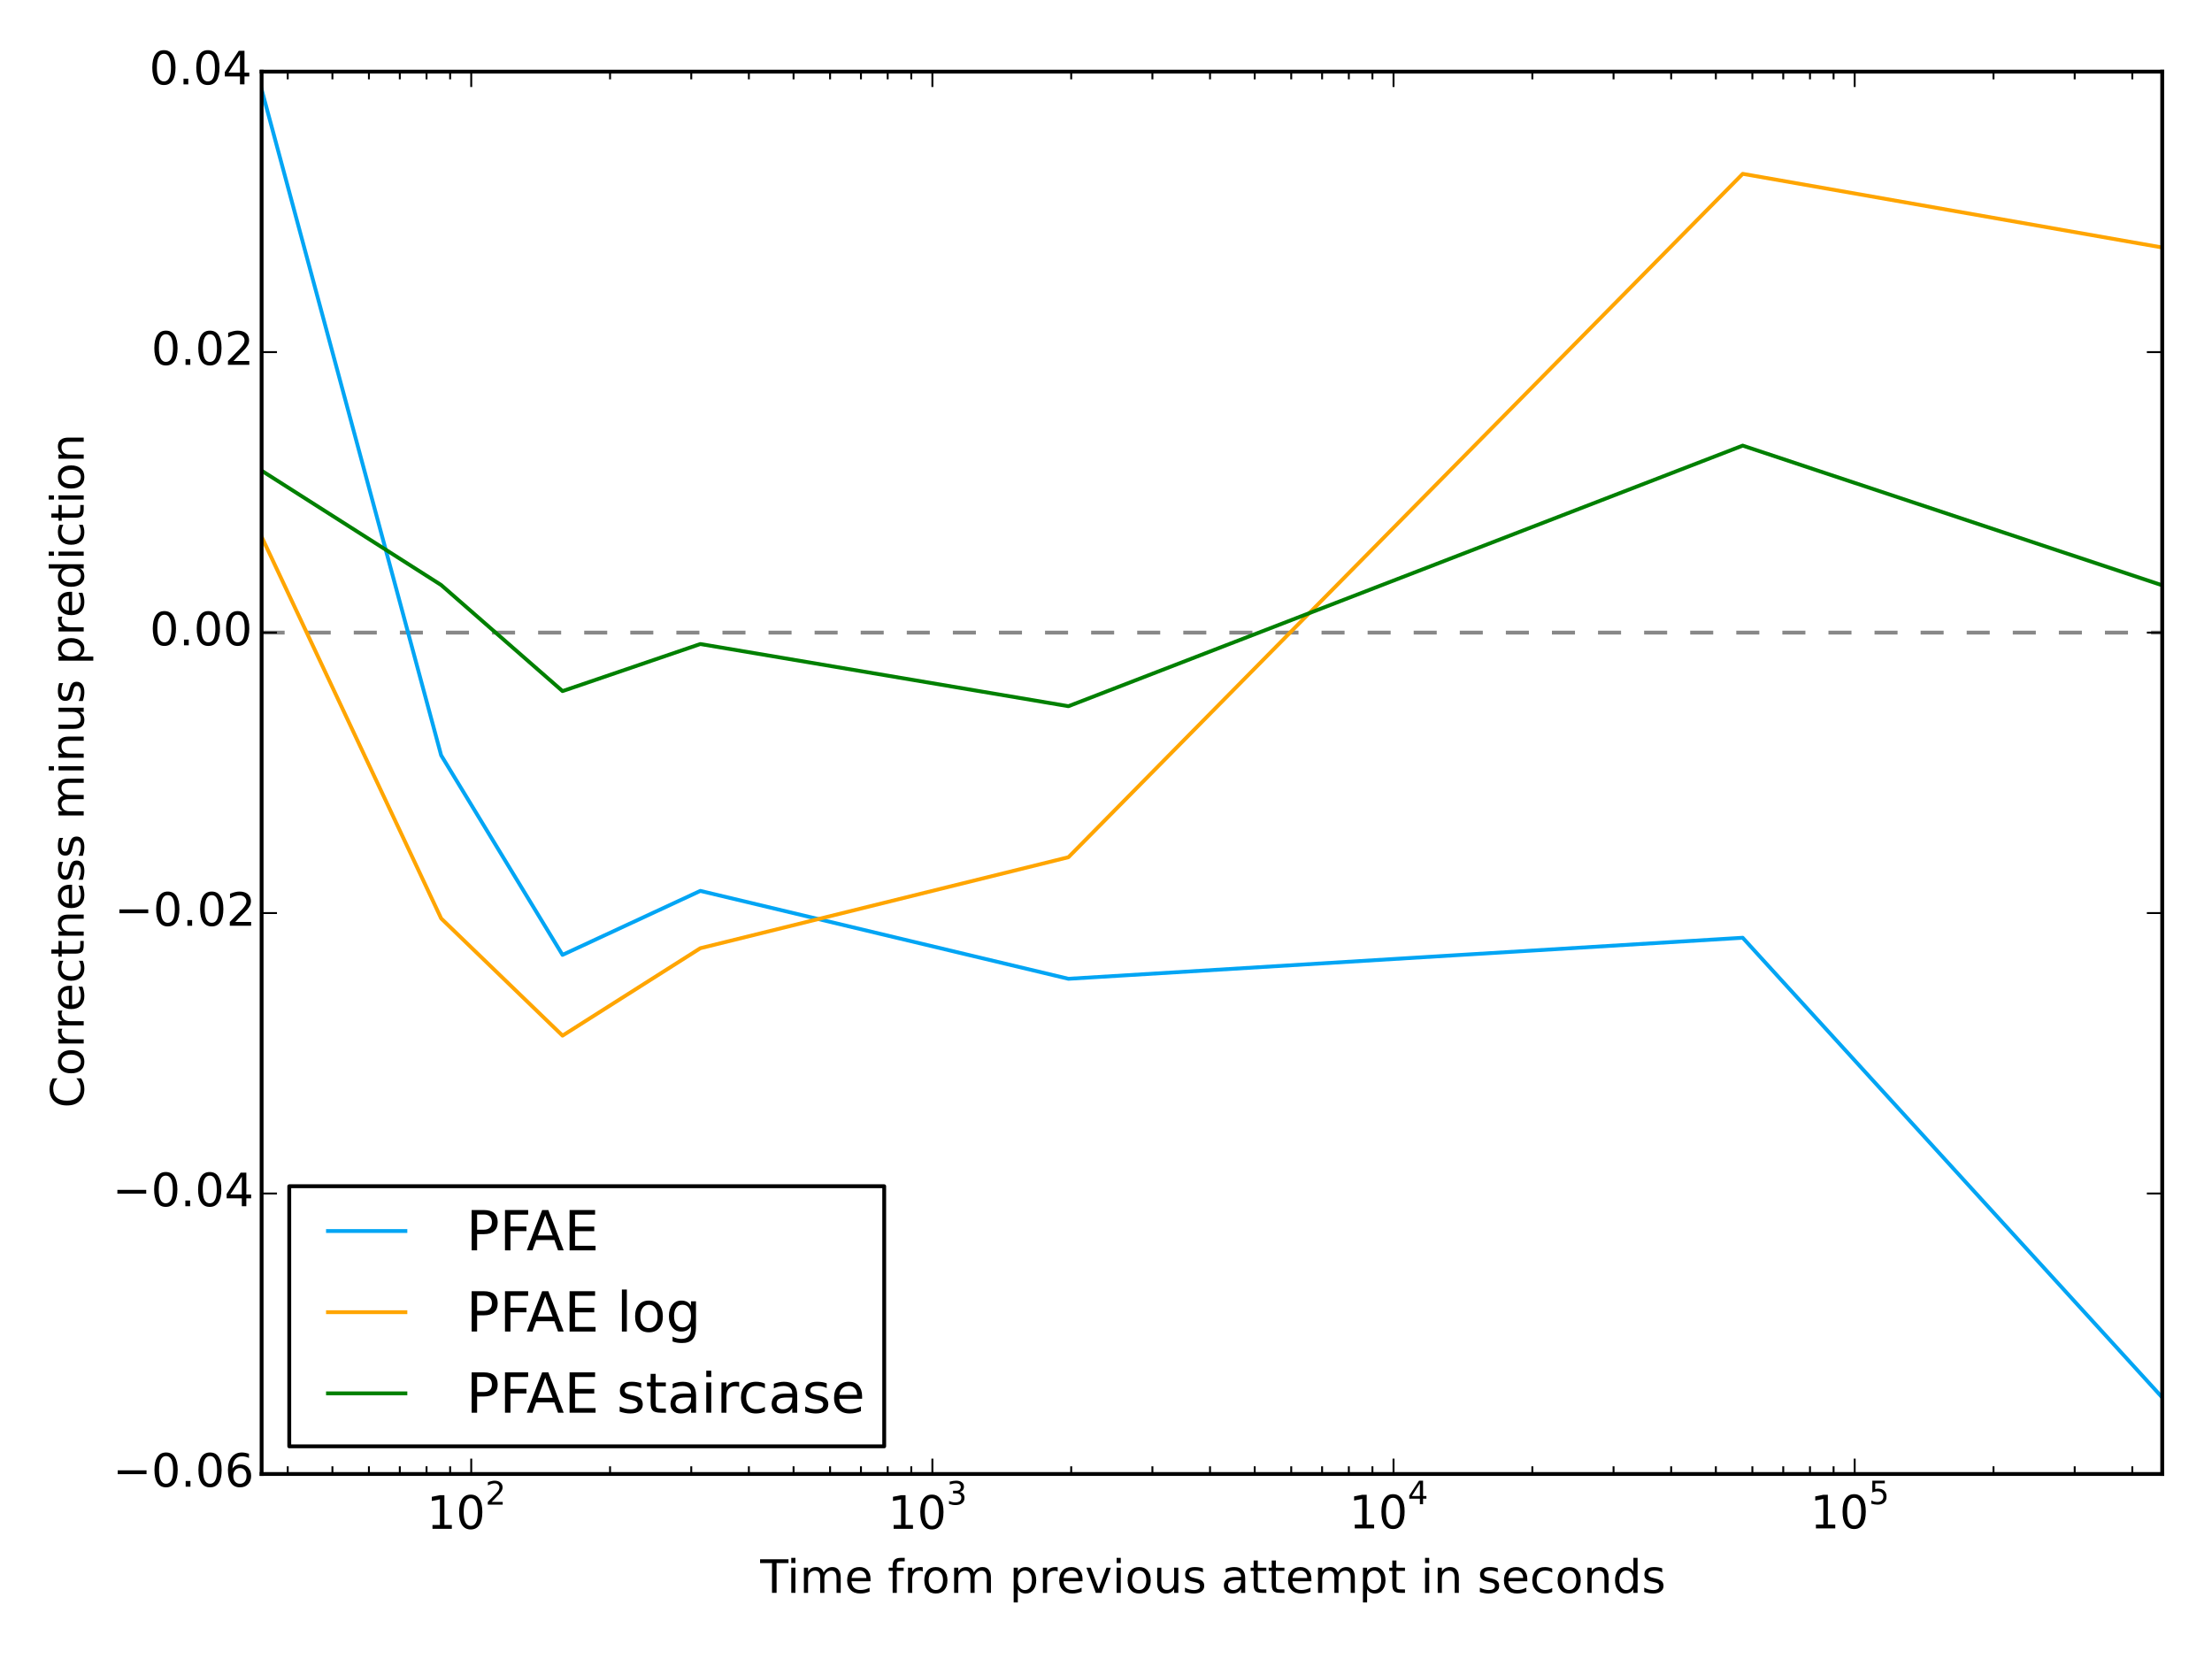 <?xml version="1.0" encoding="utf-8" standalone="no"?>
<!DOCTYPE svg PUBLIC "-//W3C//DTD SVG 1.1//EN"
  "http://www.w3.org/Graphics/SVG/1.1/DTD/svg11.dtd">
<!-- Created with matplotlib (http://matplotlib.org/) -->
<svg height="432pt" version="1.1" viewBox="0 0 576 432" width="576pt" xmlns="http://www.w3.org/2000/svg" xmlns:xlink="http://www.w3.org/1999/xlink">
 <defs>
  <style type="text/css">
*{stroke-linecap:butt;stroke-linejoin:round;}
  </style>
 </defs>
 <g id="figure_1">
  <g id="patch_1">
   <path d="
M0 432
L576 432
L576 0
L0 0
z
" style="fill:#ffffff;"/>
  </g>
  <g id="axes_1">
   <g id="patch_2">
    <path d="
M68.123 383.82
L563.04 383.82
L563.04 18.66
L68.123 18.66
z
" style="fill:#ffffff;"/>
   </g>
   <g id="line2d_1">
    <path clip-path="url(#p04d36c6e0e)" d="
M68.123 164.724
L563.04 164.724" style="fill:none;stroke:#888888;stroke-dasharray:6,6;stroke-dashoffset:0.0;"/>
   </g>
   <g id="line2d_2">
    <path clip-path="url(#p04d36c6e0e)" d="
M68.123 23.287
L114.875 196.681
L146.479 248.647
L182.363 231.985
L278.215 254.875
L453.797 244.189
L563.04 363.892" style="fill:none;stroke:#02a5f4;stroke-linecap:square;"/>
   </g>
   <g id="line2d_3">
    <path clip-path="url(#p04d36c6e0e)" d="
M68.123 139.762
L114.875 239.156
L146.479 269.677
L182.363 246.914
L278.215 223.22
L453.797 45.266
L563.04 64.446" style="fill:none;stroke:#ffa500;stroke-linecap:square;"/>
   </g>
   <g id="line2d_4">
    <path clip-path="url(#p04d36c6e0e)" d="
M68.123 122.56
L114.875 152.336
L146.479 179.96
L182.363 167.705
L278.215 183.894
L453.797 116.037
L563.04 152.409" style="fill:none;stroke:#008000;stroke-linecap:square;"/>
   </g>
   <g id="patch_3">
    <path d="
M68.123 18.66
L563.04 18.66" style="fill:none;stroke:#000000;stroke-linecap:square;stroke-linejoin:miter;"/>
   </g>
   <g id="patch_4">
    <path d="
M563.04 383.82
L563.04 18.66" style="fill:none;stroke:#000000;stroke-linecap:square;stroke-linejoin:miter;"/>
   </g>
   <g id="patch_5">
    <path d="
M68.123 383.82
L563.04 383.82" style="fill:none;stroke:#000000;stroke-linecap:square;stroke-linejoin:miter;"/>
   </g>
   <g id="patch_6">
    <path d="
M68.123 383.82
L68.123 18.66" style="fill:none;stroke:#000000;stroke-linecap:square;stroke-linejoin:miter;"/>
   </g>
   <g id="matplotlib.axis_1">
    <g id="xtick_1">
     <g id="line2d_5">
      <defs>
       <path d="
M0 0
L0 -4" id="m93b0483c22" style="stroke:#000000;stroke-width:0.5;"/>
      </defs>
      <g>
       <use style="stroke:#000000;stroke-width:0.5;" x="122.709" xlink:href="#m93b0483c22" y="383.82"/>
      </g>
     </g>
     <g id="line2d_6">
      <defs>
       <path d="
M0 0
L0 4" id="m741efc42ff" style="stroke:#000000;stroke-width:0.5;"/>
      </defs>
      <g>
       <use style="stroke:#000000;stroke-width:0.5;" x="122.709" xlink:href="#m741efc42ff" y="18.66"/>
      </g>
     </g>
     <g id="text_1">
      <!-- $\mathdefault{10^{2}}$ -->
      <defs>
       <path d="
M19.188 8.297
L53.609 8.297
L53.609 0
L7.328 0
L7.328 8.297
Q12.938 14.109 22.625 23.891
Q32.328 33.688 34.812 36.531
Q39.547 41.844 41.422 45.531
Q43.312 49.219 43.312 52.781
Q43.312 58.594 39.234 62.25
Q35.156 65.922 28.609 65.922
Q23.969 65.922 18.812 64.312
Q13.672 62.703 7.812 59.422
L7.812 69.391
Q13.766 71.781 18.938 73
Q24.125 74.219 28.422 74.219
Q39.75 74.219 46.484 68.547
Q53.219 62.891 53.219 53.422
Q53.219 48.922 51.531 44.891
Q49.859 40.875 45.406 35.406
Q44.188 33.984 37.641 27.219
Q31.109 20.453 19.188 8.297" id="BitstreamVeraSans-Roman-32"/>
       <path d="
M31.781 66.406
Q24.172 66.406 20.328 58.906
Q16.5 51.422 16.5 36.375
Q16.5 21.391 20.328 13.891
Q24.172 6.391 31.781 6.391
Q39.453 6.391 43.281 13.891
Q47.125 21.391 47.125 36.375
Q47.125 51.422 43.281 58.906
Q39.453 66.406 31.781 66.406
M31.781 74.219
Q44.047 74.219 50.516 64.516
Q56.984 54.828 56.984 36.375
Q56.984 17.969 50.516 8.266
Q44.047 -1.422 31.781 -1.422
Q19.531 -1.422 13.062 8.266
Q6.594 17.969 6.594 36.375
Q6.594 54.828 13.062 64.516
Q19.531 74.219 31.781 74.219" id="BitstreamVeraSans-Roman-30"/>
       <path d="
M12.406 8.297
L28.516 8.297
L28.516 63.922
L10.984 60.406
L10.984 69.391
L28.422 72.906
L38.281 72.906
L38.281 8.297
L54.391 8.297
L54.391 0
L12.406 0
z
" id="BitstreamVeraSans-Roman-31"/>
      </defs>
      <g transform="translate(111.129 398.164)scale(0.12 -0.12)">
       <use transform="translate(0.0 0.547)" xlink:href="#BitstreamVeraSans-Roman-31"/>
       <use transform="translate(63.623 0.547)" xlink:href="#BitstreamVeraSans-Roman-30"/>
       <use transform="translate(127.246 53.047)scale(0.7)" xlink:href="#BitstreamVeraSans-Roman-32"/>
      </g>
     </g>
    </g>
    <g id="xtick_2">
     <g id="line2d_7">
      <g>
       <use style="stroke:#000000;stroke-width:0.5;" x="242.791" xlink:href="#m93b0483c22" y="383.82"/>
      </g>
     </g>
     <g id="line2d_8">
      <g>
       <use style="stroke:#000000;stroke-width:0.5;" x="242.791" xlink:href="#m741efc42ff" y="18.66"/>
      </g>
     </g>
     <g id="text_2">
      <!-- $\mathdefault{10^{3}}$ -->
      <defs>
       <path d="
M40.578 39.312
Q47.656 37.797 51.625 33
Q55.609 28.219 55.609 21.188
Q55.609 10.406 48.188 4.484
Q40.766 -1.422 27.094 -1.422
Q22.516 -1.422 17.656 -0.516
Q12.797 0.391 7.625 2.203
L7.625 11.719
Q11.719 9.328 16.594 8.109
Q21.484 6.891 26.812 6.891
Q36.078 6.891 40.938 10.547
Q45.797 14.203 45.797 21.188
Q45.797 27.641 41.281 31.266
Q36.766 34.906 28.719 34.906
L20.219 34.906
L20.219 43.016
L29.109 43.016
Q36.375 43.016 40.234 45.922
Q44.094 48.828 44.094 54.297
Q44.094 59.906 40.109 62.906
Q36.141 65.922 28.719 65.922
Q24.656 65.922 20.016 65.031
Q15.375 64.156 9.812 62.312
L9.812 71.094
Q15.438 72.656 20.344 73.438
Q25.25 74.219 29.594 74.219
Q40.828 74.219 47.359 69.109
Q53.906 64.016 53.906 55.328
Q53.906 49.266 50.438 45.094
Q46.969 40.922 40.578 39.312" id="BitstreamVeraSans-Roman-33"/>
      </defs>
      <g transform="translate(231.211 398.164)scale(0.12 -0.12)">
       <use transform="translate(0.0 0.547)" xlink:href="#BitstreamVeraSans-Roman-31"/>
       <use transform="translate(63.623 0.547)" xlink:href="#BitstreamVeraSans-Roman-30"/>
       <use transform="translate(127.246 53.047)scale(0.7)" xlink:href="#BitstreamVeraSans-Roman-33"/>
      </g>
     </g>
    </g>
    <g id="xtick_3">
     <g id="line2d_9">
      <g>
       <use style="stroke:#000000;stroke-width:0.5;" x="362.872" xlink:href="#m93b0483c22" y="383.82"/>
      </g>
     </g>
     <g id="line2d_10">
      <g>
       <use style="stroke:#000000;stroke-width:0.5;" x="362.872" xlink:href="#m741efc42ff" y="18.66"/>
      </g>
     </g>
     <g id="text_3">
      <!-- $\mathdefault{10^{4}}$ -->
      <defs>
       <path d="
M37.797 64.312
L12.891 25.391
L37.797 25.391
z

M35.203 72.906
L47.609 72.906
L47.609 25.391
L58.016 25.391
L58.016 17.188
L47.609 17.188
L47.609 0
L37.797 0
L37.797 17.188
L4.891 17.188
L4.891 26.703
z
" id="BitstreamVeraSans-Roman-34"/>
      </defs>
      <g transform="translate(351.292 398.044)scale(0.12 -0.12)">
       <use transform="translate(0.0 0.466)" xlink:href="#BitstreamVeraSans-Roman-31"/>
       <use transform="translate(63.623 0.466)" xlink:href="#BitstreamVeraSans-Roman-30"/>
       <use transform="translate(127.246 52.966)scale(0.7)" xlink:href="#BitstreamVeraSans-Roman-34"/>
      </g>
     </g>
    </g>
    <g id="xtick_4">
     <g id="line2d_11">
      <g>
       <use style="stroke:#000000;stroke-width:0.5;" x="482.954" xlink:href="#m93b0483c22" y="383.82"/>
      </g>
     </g>
     <g id="line2d_12">
      <g>
       <use style="stroke:#000000;stroke-width:0.5;" x="482.954" xlink:href="#m741efc42ff" y="18.66"/>
      </g>
     </g>
     <g id="text_4">
      <!-- $\mathdefault{10^{5}}$ -->
      <defs>
       <path d="
M10.797 72.906
L49.516 72.906
L49.516 64.594
L19.828 64.594
L19.828 46.734
Q21.969 47.469 24.109 47.828
Q26.266 48.188 28.422 48.188
Q40.625 48.188 47.75 41.5
Q54.891 34.812 54.891 23.391
Q54.891 11.625 47.562 5.094
Q40.234 -1.422 26.906 -1.422
Q22.312 -1.422 17.547 -0.641
Q12.797 0.141 7.719 1.703
L7.719 11.625
Q12.109 9.234 16.797 8.062
Q21.484 6.891 26.703 6.891
Q35.156 6.891 40.078 11.328
Q45.016 15.766 45.016 23.391
Q45.016 31 40.078 35.438
Q35.156 39.891 26.703 39.891
Q22.75 39.891 18.812 39.016
Q14.891 38.141 10.797 36.281
z
" id="BitstreamVeraSans-Roman-35"/>
      </defs>
      <g transform="translate(471.374 398.044)scale(0.12 -0.12)">
       <use transform="translate(0.0 0.466)" xlink:href="#BitstreamVeraSans-Roman-31"/>
       <use transform="translate(63.623 0.466)" xlink:href="#BitstreamVeraSans-Roman-30"/>
       <use transform="translate(127.246 52.966)scale(0.7)" xlink:href="#BitstreamVeraSans-Roman-35"/>
      </g>
     </g>
    </g>
    <g id="xtick_5">
     <g id="line2d_13">
      <defs>
       <path d="
M0 0
L0 -2" id="m177f7580d0" style="stroke:#000000;stroke-width:0.5;"/>
      </defs>
      <g>
       <use style="stroke:#000000;stroke-width:0.5;" x="74.924" xlink:href="#m177f7580d0" y="383.82"/>
      </g>
     </g>
     <g id="line2d_14">
      <defs>
       <path d="
M0 0
L0 2" id="m5284c7e2a0" style="stroke:#000000;stroke-width:0.5;"/>
      </defs>
      <g>
       <use style="stroke:#000000;stroke-width:0.5;" x="74.924" xlink:href="#m5284c7e2a0" y="18.66"/>
      </g>
     </g>
    </g>
    <g id="xtick_6">
     <g id="line2d_15">
      <g>
       <use style="stroke:#000000;stroke-width:0.5;" x="86.561" xlink:href="#m177f7580d0" y="383.82"/>
      </g>
     </g>
     <g id="line2d_16">
      <g>
       <use style="stroke:#000000;stroke-width:0.5;" x="86.561" xlink:href="#m5284c7e2a0" y="18.66"/>
      </g>
     </g>
    </g>
    <g id="xtick_7">
     <g id="line2d_17">
      <g>
       <use style="stroke:#000000;stroke-width:0.5;" x="96.069" xlink:href="#m177f7580d0" y="383.82"/>
      </g>
     </g>
     <g id="line2d_18">
      <g>
       <use style="stroke:#000000;stroke-width:0.5;" x="96.069" xlink:href="#m5284c7e2a0" y="18.66"/>
      </g>
     </g>
    </g>
    <g id="xtick_8">
     <g id="line2d_19">
      <g>
       <use style="stroke:#000000;stroke-width:0.5;" x="104.108" xlink:href="#m177f7580d0" y="383.82"/>
      </g>
     </g>
     <g id="line2d_20">
      <g>
       <use style="stroke:#000000;stroke-width:0.5;" x="104.108" xlink:href="#m5284c7e2a0" y="18.66"/>
      </g>
     </g>
    </g>
    <g id="xtick_9">
     <g id="line2d_21">
      <g>
       <use style="stroke:#000000;stroke-width:0.5;" x="111.072" xlink:href="#m177f7580d0" y="383.82"/>
      </g>
     </g>
     <g id="line2d_22">
      <g>
       <use style="stroke:#000000;stroke-width:0.5;" x="111.072" xlink:href="#m5284c7e2a0" y="18.66"/>
      </g>
     </g>
    </g>
    <g id="xtick_10">
     <g id="line2d_23">
      <g>
       <use style="stroke:#000000;stroke-width:0.5;" x="117.214" xlink:href="#m177f7580d0" y="383.82"/>
      </g>
     </g>
     <g id="line2d_24">
      <g>
       <use style="stroke:#000000;stroke-width:0.5;" x="117.214" xlink:href="#m5284c7e2a0" y="18.66"/>
      </g>
     </g>
    </g>
    <g id="xtick_11">
     <g id="line2d_25">
      <g>
       <use style="stroke:#000000;stroke-width:0.5;" x="158.857" xlink:href="#m177f7580d0" y="383.82"/>
      </g>
     </g>
     <g id="line2d_26">
      <g>
       <use style="stroke:#000000;stroke-width:0.5;" x="158.857" xlink:href="#m5284c7e2a0" y="18.66"/>
      </g>
     </g>
    </g>
    <g id="xtick_12">
     <g id="line2d_27">
      <g>
       <use style="stroke:#000000;stroke-width:0.5;" x="180.003" xlink:href="#m177f7580d0" y="383.82"/>
      </g>
     </g>
     <g id="line2d_28">
      <g>
       <use style="stroke:#000000;stroke-width:0.5;" x="180.003" xlink:href="#m5284c7e2a0" y="18.66"/>
      </g>
     </g>
    </g>
    <g id="xtick_13">
     <g id="line2d_29">
      <g>
       <use style="stroke:#000000;stroke-width:0.5;" x="195.005" xlink:href="#m177f7580d0" y="383.82"/>
      </g>
     </g>
     <g id="line2d_30">
      <g>
       <use style="stroke:#000000;stroke-width:0.5;" x="195.005" xlink:href="#m5284c7e2a0" y="18.66"/>
      </g>
     </g>
    </g>
    <g id="xtick_14">
     <g id="line2d_31">
      <g>
       <use style="stroke:#000000;stroke-width:0.5;" x="206.642" xlink:href="#m177f7580d0" y="383.82"/>
      </g>
     </g>
     <g id="line2d_32">
      <g>
       <use style="stroke:#000000;stroke-width:0.5;" x="206.642" xlink:href="#m5284c7e2a0" y="18.66"/>
      </g>
     </g>
    </g>
    <g id="xtick_15">
     <g id="line2d_33">
      <g>
       <use style="stroke:#000000;stroke-width:0.5;" x="216.151" xlink:href="#m177f7580d0" y="383.82"/>
      </g>
     </g>
     <g id="line2d_34">
      <g>
       <use style="stroke:#000000;stroke-width:0.5;" x="216.151" xlink:href="#m5284c7e2a0" y="18.66"/>
      </g>
     </g>
    </g>
    <g id="xtick_16">
     <g id="line2d_35">
      <g>
       <use style="stroke:#000000;stroke-width:0.5;" x="224.19" xlink:href="#m177f7580d0" y="383.82"/>
      </g>
     </g>
     <g id="line2d_36">
      <g>
       <use style="stroke:#000000;stroke-width:0.5;" x="224.19" xlink:href="#m5284c7e2a0" y="18.66"/>
      </g>
     </g>
    </g>
    <g id="xtick_17">
     <g id="line2d_37">
      <g>
       <use style="stroke:#000000;stroke-width:0.5;" x="231.154" xlink:href="#m177f7580d0" y="383.82"/>
      </g>
     </g>
     <g id="line2d_38">
      <g>
       <use style="stroke:#000000;stroke-width:0.5;" x="231.154" xlink:href="#m5284c7e2a0" y="18.66"/>
      </g>
     </g>
    </g>
    <g id="xtick_18">
     <g id="line2d_39">
      <g>
       <use style="stroke:#000000;stroke-width:0.5;" x="237.296" xlink:href="#m177f7580d0" y="383.82"/>
      </g>
     </g>
     <g id="line2d_40">
      <g>
       <use style="stroke:#000000;stroke-width:0.5;" x="237.296" xlink:href="#m5284c7e2a0" y="18.66"/>
      </g>
     </g>
    </g>
    <g id="xtick_19">
     <g id="line2d_41">
      <g>
       <use style="stroke:#000000;stroke-width:0.5;" x="278.939" xlink:href="#m177f7580d0" y="383.82"/>
      </g>
     </g>
     <g id="line2d_42">
      <g>
       <use style="stroke:#000000;stroke-width:0.5;" x="278.939" xlink:href="#m5284c7e2a0" y="18.66"/>
      </g>
     </g>
    </g>
    <g id="xtick_20">
     <g id="line2d_43">
      <g>
       <use style="stroke:#000000;stroke-width:0.5;" x="300.084" xlink:href="#m177f7580d0" y="383.82"/>
      </g>
     </g>
     <g id="line2d_44">
      <g>
       <use style="stroke:#000000;stroke-width:0.5;" x="300.084" xlink:href="#m5284c7e2a0" y="18.66"/>
      </g>
     </g>
    </g>
    <g id="xtick_21">
     <g id="line2d_45">
      <g>
       <use style="stroke:#000000;stroke-width:0.5;" x="315.087" xlink:href="#m177f7580d0" y="383.82"/>
      </g>
     </g>
     <g id="line2d_46">
      <g>
       <use style="stroke:#000000;stroke-width:0.5;" x="315.087" xlink:href="#m5284c7e2a0" y="18.66"/>
      </g>
     </g>
    </g>
    <g id="xtick_22">
     <g id="line2d_47">
      <g>
       <use style="stroke:#000000;stroke-width:0.5;" x="326.724" xlink:href="#m177f7580d0" y="383.82"/>
      </g>
     </g>
     <g id="line2d_48">
      <g>
       <use style="stroke:#000000;stroke-width:0.5;" x="326.724" xlink:href="#m5284c7e2a0" y="18.66"/>
      </g>
     </g>
    </g>
    <g id="xtick_23">
     <g id="line2d_49">
      <g>
       <use style="stroke:#000000;stroke-width:0.5;" x="336.232" xlink:href="#m177f7580d0" y="383.82"/>
      </g>
     </g>
     <g id="line2d_50">
      <g>
       <use style="stroke:#000000;stroke-width:0.5;" x="336.232" xlink:href="#m5284c7e2a0" y="18.66"/>
      </g>
     </g>
    </g>
    <g id="xtick_24">
     <g id="line2d_51">
      <g>
       <use style="stroke:#000000;stroke-width:0.5;" x="344.271" xlink:href="#m177f7580d0" y="383.82"/>
      </g>
     </g>
     <g id="line2d_52">
      <g>
       <use style="stroke:#000000;stroke-width:0.5;" x="344.271" xlink:href="#m5284c7e2a0" y="18.66"/>
      </g>
     </g>
    </g>
    <g id="xtick_25">
     <g id="line2d_53">
      <g>
       <use style="stroke:#000000;stroke-width:0.5;" x="351.235" xlink:href="#m177f7580d0" y="383.82"/>
      </g>
     </g>
     <g id="line2d_54">
      <g>
       <use style="stroke:#000000;stroke-width:0.5;" x="351.235" xlink:href="#m5284c7e2a0" y="18.66"/>
      </g>
     </g>
    </g>
    <g id="xtick_26">
     <g id="line2d_55">
      <g>
       <use style="stroke:#000000;stroke-width:0.5;" x="357.377" xlink:href="#m177f7580d0" y="383.82"/>
      </g>
     </g>
     <g id="line2d_56">
      <g>
       <use style="stroke:#000000;stroke-width:0.5;" x="357.377" xlink:href="#m5284c7e2a0" y="18.66"/>
      </g>
     </g>
    </g>
    <g id="xtick_27">
     <g id="line2d_57">
      <g>
       <use style="stroke:#000000;stroke-width:0.5;" x="399.02" xlink:href="#m177f7580d0" y="383.82"/>
      </g>
     </g>
     <g id="line2d_58">
      <g>
       <use style="stroke:#000000;stroke-width:0.5;" x="399.02" xlink:href="#m5284c7e2a0" y="18.66"/>
      </g>
     </g>
    </g>
    <g id="xtick_28">
     <g id="line2d_59">
      <g>
       <use style="stroke:#000000;stroke-width:0.5;" x="420.166" xlink:href="#m177f7580d0" y="383.82"/>
      </g>
     </g>
     <g id="line2d_60">
      <g>
       <use style="stroke:#000000;stroke-width:0.5;" x="420.166" xlink:href="#m5284c7e2a0" y="18.66"/>
      </g>
     </g>
    </g>
    <g id="xtick_29">
     <g id="line2d_61">
      <g>
       <use style="stroke:#000000;stroke-width:0.5;" x="435.168" xlink:href="#m177f7580d0" y="383.82"/>
      </g>
     </g>
     <g id="line2d_62">
      <g>
       <use style="stroke:#000000;stroke-width:0.5;" x="435.168" xlink:href="#m5284c7e2a0" y="18.66"/>
      </g>
     </g>
    </g>
    <g id="xtick_30">
     <g id="line2d_63">
      <g>
       <use style="stroke:#000000;stroke-width:0.5;" x="446.805" xlink:href="#m177f7580d0" y="383.82"/>
      </g>
     </g>
     <g id="line2d_64">
      <g>
       <use style="stroke:#000000;stroke-width:0.5;" x="446.805" xlink:href="#m5284c7e2a0" y="18.66"/>
      </g>
     </g>
    </g>
    <g id="xtick_31">
     <g id="line2d_65">
      <g>
       <use style="stroke:#000000;stroke-width:0.5;" x="456.314" xlink:href="#m177f7580d0" y="383.82"/>
      </g>
     </g>
     <g id="line2d_66">
      <g>
       <use style="stroke:#000000;stroke-width:0.5;" x="456.314" xlink:href="#m5284c7e2a0" y="18.66"/>
      </g>
     </g>
    </g>
    <g id="xtick_32">
     <g id="line2d_67">
      <g>
       <use style="stroke:#000000;stroke-width:0.5;" x="464.353" xlink:href="#m177f7580d0" y="383.82"/>
      </g>
     </g>
     <g id="line2d_68">
      <g>
       <use style="stroke:#000000;stroke-width:0.5;" x="464.353" xlink:href="#m5284c7e2a0" y="18.66"/>
      </g>
     </g>
    </g>
    <g id="xtick_33">
     <g id="line2d_69">
      <g>
       <use style="stroke:#000000;stroke-width:0.5;" x="471.317" xlink:href="#m177f7580d0" y="383.82"/>
      </g>
     </g>
     <g id="line2d_70">
      <g>
       <use style="stroke:#000000;stroke-width:0.5;" x="471.317" xlink:href="#m5284c7e2a0" y="18.66"/>
      </g>
     </g>
    </g>
    <g id="xtick_34">
     <g id="line2d_71">
      <g>
       <use style="stroke:#000000;stroke-width:0.5;" x="477.459" xlink:href="#m177f7580d0" y="383.82"/>
      </g>
     </g>
     <g id="line2d_72">
      <g>
       <use style="stroke:#000000;stroke-width:0.5;" x="477.459" xlink:href="#m5284c7e2a0" y="18.66"/>
      </g>
     </g>
    </g>
    <g id="xtick_35">
     <g id="line2d_73">
      <g>
       <use style="stroke:#000000;stroke-width:0.5;" x="519.102" xlink:href="#m177f7580d0" y="383.82"/>
      </g>
     </g>
     <g id="line2d_74">
      <g>
       <use style="stroke:#000000;stroke-width:0.5;" x="519.102" xlink:href="#m5284c7e2a0" y="18.66"/>
      </g>
     </g>
    </g>
    <g id="xtick_36">
     <g id="line2d_75">
      <g>
       <use style="stroke:#000000;stroke-width:0.5;" x="540.247" xlink:href="#m177f7580d0" y="383.82"/>
      </g>
     </g>
     <g id="line2d_76">
      <g>
       <use style="stroke:#000000;stroke-width:0.5;" x="540.247" xlink:href="#m5284c7e2a0" y="18.66"/>
      </g>
     </g>
    </g>
    <g id="xtick_37">
     <g id="line2d_77">
      <g>
       <use style="stroke:#000000;stroke-width:0.5;" x="555.25" xlink:href="#m177f7580d0" y="383.82"/>
      </g>
     </g>
     <g id="line2d_78">
      <g>
       <use style="stroke:#000000;stroke-width:0.5;" x="555.25" xlink:href="#m5284c7e2a0" y="18.66"/>
      </g>
     </g>
    </g>
    <g id="text_5">
     <!-- Time from previous attempt in seconds -->
     <defs>
      <path id="BitstreamVeraSans-Roman-20"/>
      <path d="
M8.5 21.578
L8.5 54.688
L17.484 54.688
L17.484 21.922
Q17.484 14.156 20.5 10.266
Q23.531 6.391 29.594 6.391
Q36.859 6.391 41.078 11.031
Q45.312 15.672 45.312 23.688
L45.312 54.688
L54.297 54.688
L54.297 0
L45.312 0
L45.312 8.406
Q42.047 3.422 37.719 1
Q33.406 -1.422 27.688 -1.422
Q18.266 -1.422 13.375 4.438
Q8.5 10.297 8.5 21.578" id="BitstreamVeraSans-Roman-75"/>
      <path d="
M54.891 33.016
L54.891 0
L45.906 0
L45.906 32.719
Q45.906 40.484 42.875 44.328
Q39.844 48.188 33.797 48.188
Q26.516 48.188 22.312 43.547
Q18.109 38.922 18.109 30.906
L18.109 0
L9.078 0
L9.078 54.688
L18.109 54.688
L18.109 46.188
Q21.344 51.125 25.703 53.562
Q30.078 56 35.797 56
Q45.219 56 50.047 50.172
Q54.891 44.344 54.891 33.016" id="BitstreamVeraSans-Roman-6e"/>
      <path d="
M52 44.188
Q55.375 50.25 60.062 53.125
Q64.75 56 71.094 56
Q79.641 56 84.281 50.016
Q88.922 44.047 88.922 33.016
L88.922 0
L79.891 0
L79.891 32.719
Q79.891 40.578 77.094 44.375
Q74.312 48.188 68.609 48.188
Q61.625 48.188 57.562 43.547
Q53.516 38.922 53.516 30.906
L53.516 0
L44.484 0
L44.484 32.719
Q44.484 40.625 41.703 44.406
Q38.922 48.188 33.109 48.188
Q26.219 48.188 22.156 43.531
Q18.109 38.875 18.109 30.906
L18.109 0
L9.078 0
L9.078 54.688
L18.109 54.688
L18.109 46.188
Q21.188 51.219 25.484 53.609
Q29.781 56 35.688 56
Q41.656 56 45.828 52.969
Q50 49.953 52 44.188" id="BitstreamVeraSans-Roman-6d"/>
      <path d="
M30.609 48.391
Q23.391 48.391 19.188 42.75
Q14.984 37.109 14.984 27.297
Q14.984 17.484 19.156 11.844
Q23.344 6.203 30.609 6.203
Q37.797 6.203 41.984 11.859
Q46.188 17.531 46.188 27.297
Q46.188 37.016 41.984 42.703
Q37.797 48.391 30.609 48.391
M30.609 56
Q42.328 56 49.016 48.375
Q55.719 40.766 55.719 27.297
Q55.719 13.875 49.016 6.219
Q42.328 -1.422 30.609 -1.422
Q18.844 -1.422 12.172 6.219
Q5.516 13.875 5.516 27.297
Q5.516 40.766 12.172 48.375
Q18.844 56 30.609 56" id="BitstreamVeraSans-Roman-6f"/>
      <path d="
M18.312 70.219
L18.312 54.688
L36.812 54.688
L36.812 47.703
L18.312 47.703
L18.312 18.016
Q18.312 11.328 20.141 9.422
Q21.969 7.516 27.594 7.516
L36.812 7.516
L36.812 0
L27.594 0
Q17.188 0 13.234 3.875
Q9.281 7.766 9.281 18.016
L9.281 47.703
L2.688 47.703
L2.688 54.688
L9.281 54.688
L9.281 70.219
z
" id="BitstreamVeraSans-Roman-74"/>
      <path d="
M2.984 54.688
L12.5 54.688
L29.594 8.797
L46.688 54.688
L56.203 54.688
L35.688 0
L23.484 0
z
" id="BitstreamVeraSans-Roman-76"/>
      <path d="
M9.422 54.688
L18.406 54.688
L18.406 0
L9.422 0
z

M9.422 75.984
L18.406 75.984
L18.406 64.594
L9.422 64.594
z
" id="BitstreamVeraSans-Roman-69"/>
      <path d="
M48.781 52.594
L48.781 44.188
Q44.969 46.297 41.141 47.344
Q37.312 48.391 33.406 48.391
Q24.656 48.391 19.812 42.844
Q14.984 37.312 14.984 27.297
Q14.984 17.281 19.812 11.734
Q24.656 6.203 33.406 6.203
Q37.312 6.203 41.141 7.25
Q44.969 8.297 48.781 10.406
L48.781 2.094
Q45.016 0.344 40.984 -0.531
Q36.969 -1.422 32.422 -1.422
Q20.062 -1.422 12.781 6.344
Q5.516 14.109 5.516 27.297
Q5.516 40.672 12.859 48.328
Q20.219 56 33.016 56
Q37.156 56 41.109 55.141
Q45.062 54.297 48.781 52.594" id="BitstreamVeraSans-Roman-63"/>
      <path d="
M45.406 46.391
L45.406 75.984
L54.391 75.984
L54.391 0
L45.406 0
L45.406 8.203
Q42.578 3.328 38.25 0.953
Q33.938 -1.422 27.875 -1.422
Q17.969 -1.422 11.734 6.484
Q5.516 14.406 5.516 27.297
Q5.516 40.188 11.734 48.094
Q17.969 56 27.875 56
Q33.938 56 38.25 53.625
Q42.578 51.266 45.406 46.391
M14.797 27.297
Q14.797 17.391 18.875 11.75
Q22.953 6.109 30.078 6.109
Q37.203 6.109 41.297 11.75
Q45.406 17.391 45.406 27.297
Q45.406 37.203 41.297 42.844
Q37.203 48.484 30.078 48.484
Q22.953 48.484 18.875 42.844
Q14.797 37.203 14.797 27.297" id="BitstreamVeraSans-Roman-64"/>
      <path d="
M56.203 29.594
L56.203 25.203
L14.891 25.203
Q15.484 15.922 20.484 11.062
Q25.484 6.203 34.422 6.203
Q39.594 6.203 44.453 7.469
Q49.312 8.734 54.109 11.281
L54.109 2.781
Q49.266 0.734 44.188 -0.344
Q39.109 -1.422 33.891 -1.422
Q20.797 -1.422 13.156 6.188
Q5.516 13.812 5.516 26.812
Q5.516 40.234 12.766 48.109
Q20.016 56 32.328 56
Q43.359 56 49.781 48.891
Q56.203 41.797 56.203 29.594
M47.219 32.234
Q47.125 39.594 43.094 43.984
Q39.062 48.391 32.422 48.391
Q24.906 48.391 20.391 44.141
Q15.875 39.891 15.188 32.172
z
" id="BitstreamVeraSans-Roman-65"/>
      <path d="
M-0.297 72.906
L61.375 72.906
L61.375 64.594
L35.5 64.594
L35.5 0
L25.594 0
L25.594 64.594
L-0.297 64.594
z
" id="BitstreamVeraSans-Roman-54"/>
      <path d="
M34.281 27.484
Q23.391 27.484 19.188 25
Q14.984 22.516 14.984 16.5
Q14.984 11.719 18.141 8.906
Q21.297 6.109 26.703 6.109
Q34.188 6.109 38.703 11.406
Q43.219 16.703 43.219 25.484
L43.219 27.484
z

M52.203 31.203
L52.203 0
L43.219 0
L43.219 8.297
Q40.141 3.328 35.547 0.953
Q30.953 -1.422 24.312 -1.422
Q15.922 -1.422 10.953 3.297
Q6 8.016 6 15.922
Q6 25.141 12.172 29.828
Q18.359 34.516 30.609 34.516
L43.219 34.516
L43.219 35.406
Q43.219 41.609 39.141 45
Q35.062 48.391 27.688 48.391
Q23 48.391 18.547 47.266
Q14.109 46.141 10.016 43.891
L10.016 52.203
Q14.938 54.109 19.578 55.047
Q24.219 56 28.609 56
Q40.484 56 46.344 49.844
Q52.203 43.703 52.203 31.203" id="BitstreamVeraSans-Roman-61"/>
      <path d="
M37.109 75.984
L37.109 68.5
L28.516 68.5
Q23.688 68.5 21.797 66.547
Q19.922 64.594 19.922 59.516
L19.922 54.688
L34.719 54.688
L34.719 47.703
L19.922 47.703
L19.922 0
L10.891 0
L10.891 47.703
L2.297 47.703
L2.297 54.688
L10.891 54.688
L10.891 58.5
Q10.891 67.625 15.141 71.797
Q19.391 75.984 28.609 75.984
z
" id="BitstreamVeraSans-Roman-66"/>
      <path d="
M41.109 46.297
Q39.594 47.172 37.812 47.578
Q36.031 48 33.891 48
Q26.266 48 22.188 43.047
Q18.109 38.094 18.109 28.812
L18.109 0
L9.078 0
L9.078 54.688
L18.109 54.688
L18.109 46.188
Q20.953 51.172 25.484 53.578
Q30.031 56 36.531 56
Q37.453 56 38.578 55.875
Q39.703 55.766 41.062 55.516
z
" id="BitstreamVeraSans-Roman-72"/>
      <path d="
M44.281 53.078
L44.281 44.578
Q40.484 46.531 36.375 47.5
Q32.281 48.484 27.875 48.484
Q21.188 48.484 17.844 46.438
Q14.5 44.391 14.5 40.281
Q14.5 37.156 16.891 35.375
Q19.281 33.594 26.516 31.984
L29.594 31.297
Q39.156 29.25 43.188 25.516
Q47.219 21.781 47.219 15.094
Q47.219 7.469 41.188 3.016
Q35.156 -1.422 24.609 -1.422
Q20.219 -1.422 15.453 -0.562
Q10.688 0.297 5.422 2
L5.422 11.281
Q10.406 8.688 15.234 7.391
Q20.062 6.109 24.812 6.109
Q31.156 6.109 34.562 8.281
Q37.984 10.453 37.984 14.406
Q37.984 18.062 35.516 20.016
Q33.062 21.969 24.703 23.781
L21.578 24.516
Q13.234 26.266 9.516 29.906
Q5.812 33.547 5.812 39.891
Q5.812 47.609 11.281 51.797
Q16.75 56 26.812 56
Q31.781 56 36.172 55.266
Q40.578 54.547 44.281 53.078" id="BitstreamVeraSans-Roman-73"/>
      <path d="
M18.109 8.203
L18.109 -20.797
L9.078 -20.797
L9.078 54.688
L18.109 54.688
L18.109 46.391
Q20.953 51.266 25.266 53.625
Q29.594 56 35.594 56
Q45.562 56 51.781 48.094
Q58.016 40.188 58.016 27.297
Q58.016 14.406 51.781 6.484
Q45.562 -1.422 35.594 -1.422
Q29.594 -1.422 25.266 0.953
Q20.953 3.328 18.109 8.203
M48.688 27.297
Q48.688 37.203 44.609 42.844
Q40.531 48.484 33.406 48.484
Q26.266 48.484 22.188 42.844
Q18.109 37.203 18.109 27.297
Q18.109 17.391 22.188 11.75
Q26.266 6.109 33.406 6.109
Q40.531 6.109 44.609 11.75
Q48.688 17.391 48.688 27.297" id="BitstreamVeraSans-Roman-70"/>
     </defs>
     <g transform="translate(197.959 414.778)scale(0.12 -0.12)">
      <use xlink:href="#BitstreamVeraSans-Roman-54"/>
      <use x="57.959" xlink:href="#BitstreamVeraSans-Roman-69"/>
      <use x="85.742" xlink:href="#BitstreamVeraSans-Roman-6d"/>
      <use x="183.154" xlink:href="#BitstreamVeraSans-Roman-65"/>
      <use x="244.678" xlink:href="#BitstreamVeraSans-Roman-20"/>
      <use x="276.465" xlink:href="#BitstreamVeraSans-Roman-66"/>
      <use x="311.67" xlink:href="#BitstreamVeraSans-Roman-72"/>
      <use x="350.533" xlink:href="#BitstreamVeraSans-Roman-6f"/>
      <use x="411.715" xlink:href="#BitstreamVeraSans-Roman-6d"/>
      <use x="509.127" xlink:href="#BitstreamVeraSans-Roman-20"/>
      <use x="540.914" xlink:href="#BitstreamVeraSans-Roman-70"/>
      <use x="604.391" xlink:href="#BitstreamVeraSans-Roman-72"/>
      <use x="643.254" xlink:href="#BitstreamVeraSans-Roman-65"/>
      <use x="704.777" xlink:href="#BitstreamVeraSans-Roman-76"/>
      <use x="763.957" xlink:href="#BitstreamVeraSans-Roman-69"/>
      <use x="791.74" xlink:href="#BitstreamVeraSans-Roman-6f"/>
      <use x="852.922" xlink:href="#BitstreamVeraSans-Roman-75"/>
      <use x="916.301" xlink:href="#BitstreamVeraSans-Roman-73"/>
      <use x="968.4" xlink:href="#BitstreamVeraSans-Roman-20"/>
      <use x="1000.188" xlink:href="#BitstreamVeraSans-Roman-61"/>
      <use x="1061.467" xlink:href="#BitstreamVeraSans-Roman-74"/>
      <use x="1100.676" xlink:href="#BitstreamVeraSans-Roman-74"/>
      <use x="1139.885" xlink:href="#BitstreamVeraSans-Roman-65"/>
      <use x="1201.408" xlink:href="#BitstreamVeraSans-Roman-6d"/>
      <use x="1298.82" xlink:href="#BitstreamVeraSans-Roman-70"/>
      <use x="1362.297" xlink:href="#BitstreamVeraSans-Roman-74"/>
      <use x="1401.506" xlink:href="#BitstreamVeraSans-Roman-20"/>
      <use x="1433.293" xlink:href="#BitstreamVeraSans-Roman-69"/>
      <use x="1461.076" xlink:href="#BitstreamVeraSans-Roman-6e"/>
      <use x="1524.455" xlink:href="#BitstreamVeraSans-Roman-20"/>
      <use x="1556.242" xlink:href="#BitstreamVeraSans-Roman-73"/>
      <use x="1608.342" xlink:href="#BitstreamVeraSans-Roman-65"/>
      <use x="1669.865" xlink:href="#BitstreamVeraSans-Roman-63"/>
      <use x="1724.846" xlink:href="#BitstreamVeraSans-Roman-6f"/>
      <use x="1786.027" xlink:href="#BitstreamVeraSans-Roman-6e"/>
      <use x="1849.406" xlink:href="#BitstreamVeraSans-Roman-64"/>
      <use x="1912.883" xlink:href="#BitstreamVeraSans-Roman-73"/>
     </g>
    </g>
   </g>
   <g id="matplotlib.axis_2">
    <g id="ytick_1">
     <g id="line2d_79">
      <defs>
       <path d="
M0 0
L4 0" id="m728421d6d4" style="stroke:#000000;stroke-width:0.5;"/>
      </defs>
      <g>
       <use style="stroke:#000000;stroke-width:0.5;" x="68.123" xlink:href="#m728421d6d4" y="383.82"/>
      </g>
     </g>
     <g id="line2d_80">
      <defs>
       <path d="
M0 0
L-4 0" id="mcb0005524f" style="stroke:#000000;stroke-width:0.5;"/>
      </defs>
      <g>
       <use style="stroke:#000000;stroke-width:0.5;" x="563.04" xlink:href="#mcb0005524f" y="383.82"/>
      </g>
     </g>
     <g id="text_6">
      <!-- −0.06 -->
      <defs>
       <path d="
M10.594 35.5
L73.188 35.5
L73.188 27.203
L10.594 27.203
z
" id="BitstreamVeraSans-Roman-2212"/>
       <path d="
M33.016 40.375
Q26.375 40.375 22.484 35.828
Q18.609 31.297 18.609 23.391
Q18.609 15.531 22.484 10.953
Q26.375 6.391 33.016 6.391
Q39.656 6.391 43.531 10.953
Q47.406 15.531 47.406 23.391
Q47.406 31.297 43.531 35.828
Q39.656 40.375 33.016 40.375
M52.594 71.297
L52.594 62.312
Q48.875 64.062 45.094 64.984
Q41.312 65.922 37.594 65.922
Q27.828 65.922 22.672 59.328
Q17.531 52.734 16.797 39.406
Q19.672 43.656 24.016 45.922
Q28.375 48.188 33.594 48.188
Q44.578 48.188 50.953 41.516
Q57.328 34.859 57.328 23.391
Q57.328 12.156 50.688 5.359
Q44.047 -1.422 33.016 -1.422
Q20.359 -1.422 13.672 8.266
Q6.984 17.969 6.984 36.375
Q6.984 53.656 15.188 63.938
Q23.391 74.219 37.203 74.219
Q40.922 74.219 44.703 73.484
Q48.484 72.75 52.594 71.297" id="BitstreamVeraSans-Roman-36"/>
       <path d="
M10.688 12.406
L21 12.406
L21 0
L10.688 0
z
" id="BitstreamVeraSans-Roman-2e"/>
      </defs>
      <g transform="translate(29.375 387.131)scale(0.12 -0.12)">
       <use xlink:href="#BitstreamVeraSans-Roman-2212"/>
       <use x="83.789" xlink:href="#BitstreamVeraSans-Roman-30"/>
       <use x="147.412" xlink:href="#BitstreamVeraSans-Roman-2e"/>
       <use x="179.199" xlink:href="#BitstreamVeraSans-Roman-30"/>
       <use x="242.822" xlink:href="#BitstreamVeraSans-Roman-36"/>
      </g>
     </g>
    </g>
    <g id="ytick_2">
     <g id="line2d_81">
      <g>
       <use style="stroke:#000000;stroke-width:0.5;" x="68.123" xlink:href="#m728421d6d4" y="310.788"/>
      </g>
     </g>
     <g id="line2d_82">
      <g>
       <use style="stroke:#000000;stroke-width:0.5;" x="563.04" xlink:href="#mcb0005524f" y="310.788"/>
      </g>
     </g>
     <g id="text_7">
      <!-- −0.04 -->
      <g transform="translate(29.293 314.099)scale(0.12 -0.12)">
       <use xlink:href="#BitstreamVeraSans-Roman-2212"/>
       <use x="83.789" xlink:href="#BitstreamVeraSans-Roman-30"/>
       <use x="147.412" xlink:href="#BitstreamVeraSans-Roman-2e"/>
       <use x="179.199" xlink:href="#BitstreamVeraSans-Roman-30"/>
       <use x="242.822" xlink:href="#BitstreamVeraSans-Roman-34"/>
      </g>
     </g>
    </g>
    <g id="ytick_3">
     <g id="line2d_83">
      <g>
       <use style="stroke:#000000;stroke-width:0.5;" x="68.123" xlink:href="#m728421d6d4" y="237.756"/>
      </g>
     </g>
     <g id="line2d_84">
      <g>
       <use style="stroke:#000000;stroke-width:0.5;" x="563.04" xlink:href="#mcb0005524f" y="237.756"/>
      </g>
     </g>
     <g id="text_8">
      <!-- −0.02 -->
      <g transform="translate(29.821 241.067)scale(0.12 -0.12)">
       <use xlink:href="#BitstreamVeraSans-Roman-2212"/>
       <use x="83.789" xlink:href="#BitstreamVeraSans-Roman-30"/>
       <use x="147.412" xlink:href="#BitstreamVeraSans-Roman-2e"/>
       <use x="179.199" xlink:href="#BitstreamVeraSans-Roman-30"/>
       <use x="242.822" xlink:href="#BitstreamVeraSans-Roman-32"/>
      </g>
     </g>
    </g>
    <g id="ytick_4">
     <g id="line2d_85">
      <g>
       <use style="stroke:#000000;stroke-width:0.5;" x="68.123" xlink:href="#m728421d6d4" y="164.724"/>
      </g>
     </g>
     <g id="line2d_86">
      <g>
       <use style="stroke:#000000;stroke-width:0.5;" x="563.04" xlink:href="#mcb0005524f" y="164.724"/>
      </g>
     </g>
     <g id="text_9">
      <!-- 0.00 -->
      <g transform="translate(38.992 168.035)scale(0.12 -0.12)">
       <use xlink:href="#BitstreamVeraSans-Roman-30"/>
       <use x="63.623" xlink:href="#BitstreamVeraSans-Roman-2e"/>
       <use x="95.41" xlink:href="#BitstreamVeraSans-Roman-30"/>
       <use x="159.033" xlink:href="#BitstreamVeraSans-Roman-30"/>
      </g>
     </g>
    </g>
    <g id="ytick_5">
     <g id="line2d_87">
      <g>
       <use style="stroke:#000000;stroke-width:0.5;" x="68.123" xlink:href="#m728421d6d4" y="91.692"/>
      </g>
     </g>
     <g id="line2d_88">
      <g>
       <use style="stroke:#000000;stroke-width:0.5;" x="563.04" xlink:href="#mcb0005524f" y="91.692"/>
      </g>
     </g>
     <g id="text_10">
      <!-- 0.02 -->
      <g transform="translate(39.397 95.003)scale(0.12 -0.12)">
       <use xlink:href="#BitstreamVeraSans-Roman-30"/>
       <use x="63.623" xlink:href="#BitstreamVeraSans-Roman-2e"/>
       <use x="95.41" xlink:href="#BitstreamVeraSans-Roman-30"/>
       <use x="159.033" xlink:href="#BitstreamVeraSans-Roman-32"/>
      </g>
     </g>
    </g>
    <g id="ytick_6">
     <g id="line2d_89">
      <g>
       <use style="stroke:#000000;stroke-width:0.5;" x="68.123" xlink:href="#m728421d6d4" y="18.66"/>
      </g>
     </g>
     <g id="line2d_90">
      <g>
       <use style="stroke:#000000;stroke-width:0.5;" x="563.04" xlink:href="#mcb0005524f" y="18.66"/>
      </g>
     </g>
     <g id="text_11">
      <!-- 0.04 -->
      <g transform="translate(38.868 21.971)scale(0.12 -0.12)">
       <use xlink:href="#BitstreamVeraSans-Roman-30"/>
       <use x="63.623" xlink:href="#BitstreamVeraSans-Roman-2e"/>
       <use x="95.41" xlink:href="#BitstreamVeraSans-Roman-30"/>
       <use x="159.033" xlink:href="#BitstreamVeraSans-Roman-34"/>
      </g>
     </g>
    </g>
    <g id="text_12">
     <!-- Correctness minus prediction -->
     <defs>
      <path d="
M64.406 67.281
L64.406 56.891
Q59.422 61.531 53.781 63.812
Q48.141 66.109 41.797 66.109
Q29.297 66.109 22.656 58.469
Q16.016 50.828 16.016 36.375
Q16.016 21.969 22.656 14.328
Q29.297 6.688 41.797 6.688
Q48.141 6.688 53.781 8.984
Q59.422 11.281 64.406 15.922
L64.406 5.609
Q59.234 2.094 53.438 0.328
Q47.656 -1.422 41.219 -1.422
Q24.656 -1.422 15.125 8.703
Q5.609 18.844 5.609 36.375
Q5.609 53.953 15.125 64.078
Q24.656 74.219 41.219 74.219
Q47.75 74.219 53.531 72.484
Q59.328 70.75 64.406 67.281" id="BitstreamVeraSans-Roman-43"/>
     </defs>
     <g transform="translate(21.797 288.53)rotate(-90.0)scale(0.12 -0.12)">
      <use xlink:href="#BitstreamVeraSans-Roman-43"/>
      <use x="69.824" xlink:href="#BitstreamVeraSans-Roman-6f"/>
      <use x="131.006" xlink:href="#BitstreamVeraSans-Roman-72"/>
      <use x="170.369" xlink:href="#BitstreamVeraSans-Roman-72"/>
      <use x="209.232" xlink:href="#BitstreamVeraSans-Roman-65"/>
      <use x="270.756" xlink:href="#BitstreamVeraSans-Roman-63"/>
      <use x="325.736" xlink:href="#BitstreamVeraSans-Roman-74"/>
      <use x="364.945" xlink:href="#BitstreamVeraSans-Roman-6e"/>
      <use x="428.324" xlink:href="#BitstreamVeraSans-Roman-65"/>
      <use x="489.848" xlink:href="#BitstreamVeraSans-Roman-73"/>
      <use x="541.947" xlink:href="#BitstreamVeraSans-Roman-73"/>
      <use x="594.047" xlink:href="#BitstreamVeraSans-Roman-20"/>
      <use x="625.834" xlink:href="#BitstreamVeraSans-Roman-6d"/>
      <use x="723.246" xlink:href="#BitstreamVeraSans-Roman-69"/>
      <use x="751.029" xlink:href="#BitstreamVeraSans-Roman-6e"/>
      <use x="814.408" xlink:href="#BitstreamVeraSans-Roman-75"/>
      <use x="877.787" xlink:href="#BitstreamVeraSans-Roman-73"/>
      <use x="929.887" xlink:href="#BitstreamVeraSans-Roman-20"/>
      <use x="961.674" xlink:href="#BitstreamVeraSans-Roman-70"/>
      <use x="1025.15" xlink:href="#BitstreamVeraSans-Roman-72"/>
      <use x="1064.014" xlink:href="#BitstreamVeraSans-Roman-65"/>
      <use x="1125.537" xlink:href="#BitstreamVeraSans-Roman-64"/>
      <use x="1189.014" xlink:href="#BitstreamVeraSans-Roman-69"/>
      <use x="1216.797" xlink:href="#BitstreamVeraSans-Roman-63"/>
      <use x="1271.777" xlink:href="#BitstreamVeraSans-Roman-74"/>
      <use x="1310.986" xlink:href="#BitstreamVeraSans-Roman-69"/>
      <use x="1338.77" xlink:href="#BitstreamVeraSans-Roman-6f"/>
      <use x="1399.951" xlink:href="#BitstreamVeraSans-Roman-6e"/>
     </g>
    </g>
   </g>
   <g id="legend_1">
    <g id="patch_7">
     <path d="
M75.323 376.62
L230.244 376.62
L230.244 308.89
L75.323 308.89
z
" style="fill:#ffffff;stroke:#000000;stroke-linejoin:miter;"/>
    </g>
    <g id="line2d_91">
     <path d="
M85.403 320.552
L105.563 320.552" style="fill:none;stroke:#02a5f4;stroke-linecap:square;"/>
    </g>
    <g id="line2d_92"/>
    <g id="text_13">
     <!-- PFAE -->
     <defs>
      <path d="
M19.672 64.797
L19.672 37.406
L32.078 37.406
Q38.969 37.406 42.719 40.969
Q46.484 44.531 46.484 51.125
Q46.484 57.672 42.719 61.234
Q38.969 64.797 32.078 64.797
z

M9.812 72.906
L32.078 72.906
Q44.344 72.906 50.609 67.359
Q56.891 61.812 56.891 51.125
Q56.891 40.328 50.609 34.812
Q44.344 29.297 32.078 29.297
L19.672 29.297
L19.672 0
L9.812 0
z
" id="BitstreamVeraSans-Roman-50"/>
      <path d="
M9.812 72.906
L51.703 72.906
L51.703 64.594
L19.672 64.594
L19.672 43.109
L48.578 43.109
L48.578 34.812
L19.672 34.812
L19.672 0
L9.812 0
z
" id="BitstreamVeraSans-Roman-46"/>
      <path d="
M9.812 72.906
L55.906 72.906
L55.906 64.594
L19.672 64.594
L19.672 43.016
L54.391 43.016
L54.391 34.719
L19.672 34.719
L19.672 8.297
L56.781 8.297
L56.781 0
L9.812 0
z
" id="BitstreamVeraSans-Roman-45"/>
      <path d="
M34.188 63.188
L20.797 26.906
L47.609 26.906
z

M28.609 72.906
L39.797 72.906
L67.578 0
L57.328 0
L50.688 18.703
L17.828 18.703
L11.188 0
L0.781 0
z
" id="BitstreamVeraSans-Roman-41"/>
     </defs>
     <g transform="translate(121.403 325.592)scale(0.144 -0.144)">
      <use xlink:href="#BitstreamVeraSans-Roman-50"/>
      <use x="60.303" xlink:href="#BitstreamVeraSans-Roman-46"/>
      <use x="108.697" xlink:href="#BitstreamVeraSans-Roman-41"/>
      <use x="177.105" xlink:href="#BitstreamVeraSans-Roman-45"/>
     </g>
    </g>
    <g id="line2d_93">
     <path d="
M85.403 341.689
L105.563 341.689" style="fill:none;stroke:#ffa500;stroke-linecap:square;"/>
    </g>
    <g id="line2d_94"/>
    <g id="text_14">
     <!-- PFAE log -->
     <defs>
      <path d="
M45.406 27.984
Q45.406 37.75 41.375 43.109
Q37.359 48.484 30.078 48.484
Q22.859 48.484 18.828 43.109
Q14.797 37.75 14.797 27.984
Q14.797 18.266 18.828 12.891
Q22.859 7.516 30.078 7.516
Q37.359 7.516 41.375 12.891
Q45.406 18.266 45.406 27.984
M54.391 6.781
Q54.391 -7.172 48.188 -13.984
Q42 -20.797 29.203 -20.797
Q24.469 -20.797 20.266 -20.094
Q16.062 -19.391 12.109 -17.922
L12.109 -9.188
Q16.062 -11.328 19.922 -12.344
Q23.781 -13.375 27.781 -13.375
Q36.625 -13.375 41.016 -8.766
Q45.406 -4.156 45.406 5.172
L45.406 9.625
Q42.625 4.781 38.281 2.391
Q33.938 0 27.875 0
Q17.828 0 11.672 7.656
Q5.516 15.328 5.516 27.984
Q5.516 40.672 11.672 48.328
Q17.828 56 27.875 56
Q33.938 56 38.281 53.609
Q42.625 51.219 45.406 46.391
L45.406 54.688
L54.391 54.688
z
" id="BitstreamVeraSans-Roman-67"/>
      <path d="
M9.422 75.984
L18.406 75.984
L18.406 0
L9.422 0
z
" id="BitstreamVeraSans-Roman-6c"/>
     </defs>
     <g transform="translate(121.403 346.729)scale(0.144 -0.144)">
      <use xlink:href="#BitstreamVeraSans-Roman-50"/>
      <use x="60.303" xlink:href="#BitstreamVeraSans-Roman-46"/>
      <use x="108.697" xlink:href="#BitstreamVeraSans-Roman-41"/>
      <use x="177.105" xlink:href="#BitstreamVeraSans-Roman-45"/>
      <use x="240.289" xlink:href="#BitstreamVeraSans-Roman-20"/>
      <use x="272.076" xlink:href="#BitstreamVeraSans-Roman-6c"/>
      <use x="299.859" xlink:href="#BitstreamVeraSans-Roman-6f"/>
      <use x="361.041" xlink:href="#BitstreamVeraSans-Roman-67"/>
     </g>
    </g>
    <g id="line2d_95">
     <path d="
M85.403 362.825
L105.563 362.825" style="fill:none;stroke:#008000;stroke-linecap:square;"/>
    </g>
    <g id="line2d_96"/>
    <g id="text_15">
     <!-- PFAE staircase -->
     <g transform="translate(121.403 367.865)scale(0.144 -0.144)">
      <use xlink:href="#BitstreamVeraSans-Roman-50"/>
      <use x="60.303" xlink:href="#BitstreamVeraSans-Roman-46"/>
      <use x="108.697" xlink:href="#BitstreamVeraSans-Roman-41"/>
      <use x="177.105" xlink:href="#BitstreamVeraSans-Roman-45"/>
      <use x="240.289" xlink:href="#BitstreamVeraSans-Roman-20"/>
      <use x="272.076" xlink:href="#BitstreamVeraSans-Roman-73"/>
      <use x="324.176" xlink:href="#BitstreamVeraSans-Roman-74"/>
      <use x="363.385" xlink:href="#BitstreamVeraSans-Roman-61"/>
      <use x="424.664" xlink:href="#BitstreamVeraSans-Roman-69"/>
      <use x="452.447" xlink:href="#BitstreamVeraSans-Roman-72"/>
      <use x="491.311" xlink:href="#BitstreamVeraSans-Roman-63"/>
      <use x="546.291" xlink:href="#BitstreamVeraSans-Roman-61"/>
      <use x="607.57" xlink:href="#BitstreamVeraSans-Roman-73"/>
      <use x="659.67" xlink:href="#BitstreamVeraSans-Roman-65"/>
     </g>
    </g>
   </g>
  </g>
 </g>
 <defs>
  <clipPath id="p04d36c6e0e">
   <rect height="365.16" width="494.918" x="68.123" y="18.66"/>
  </clipPath>
 </defs>
</svg>
